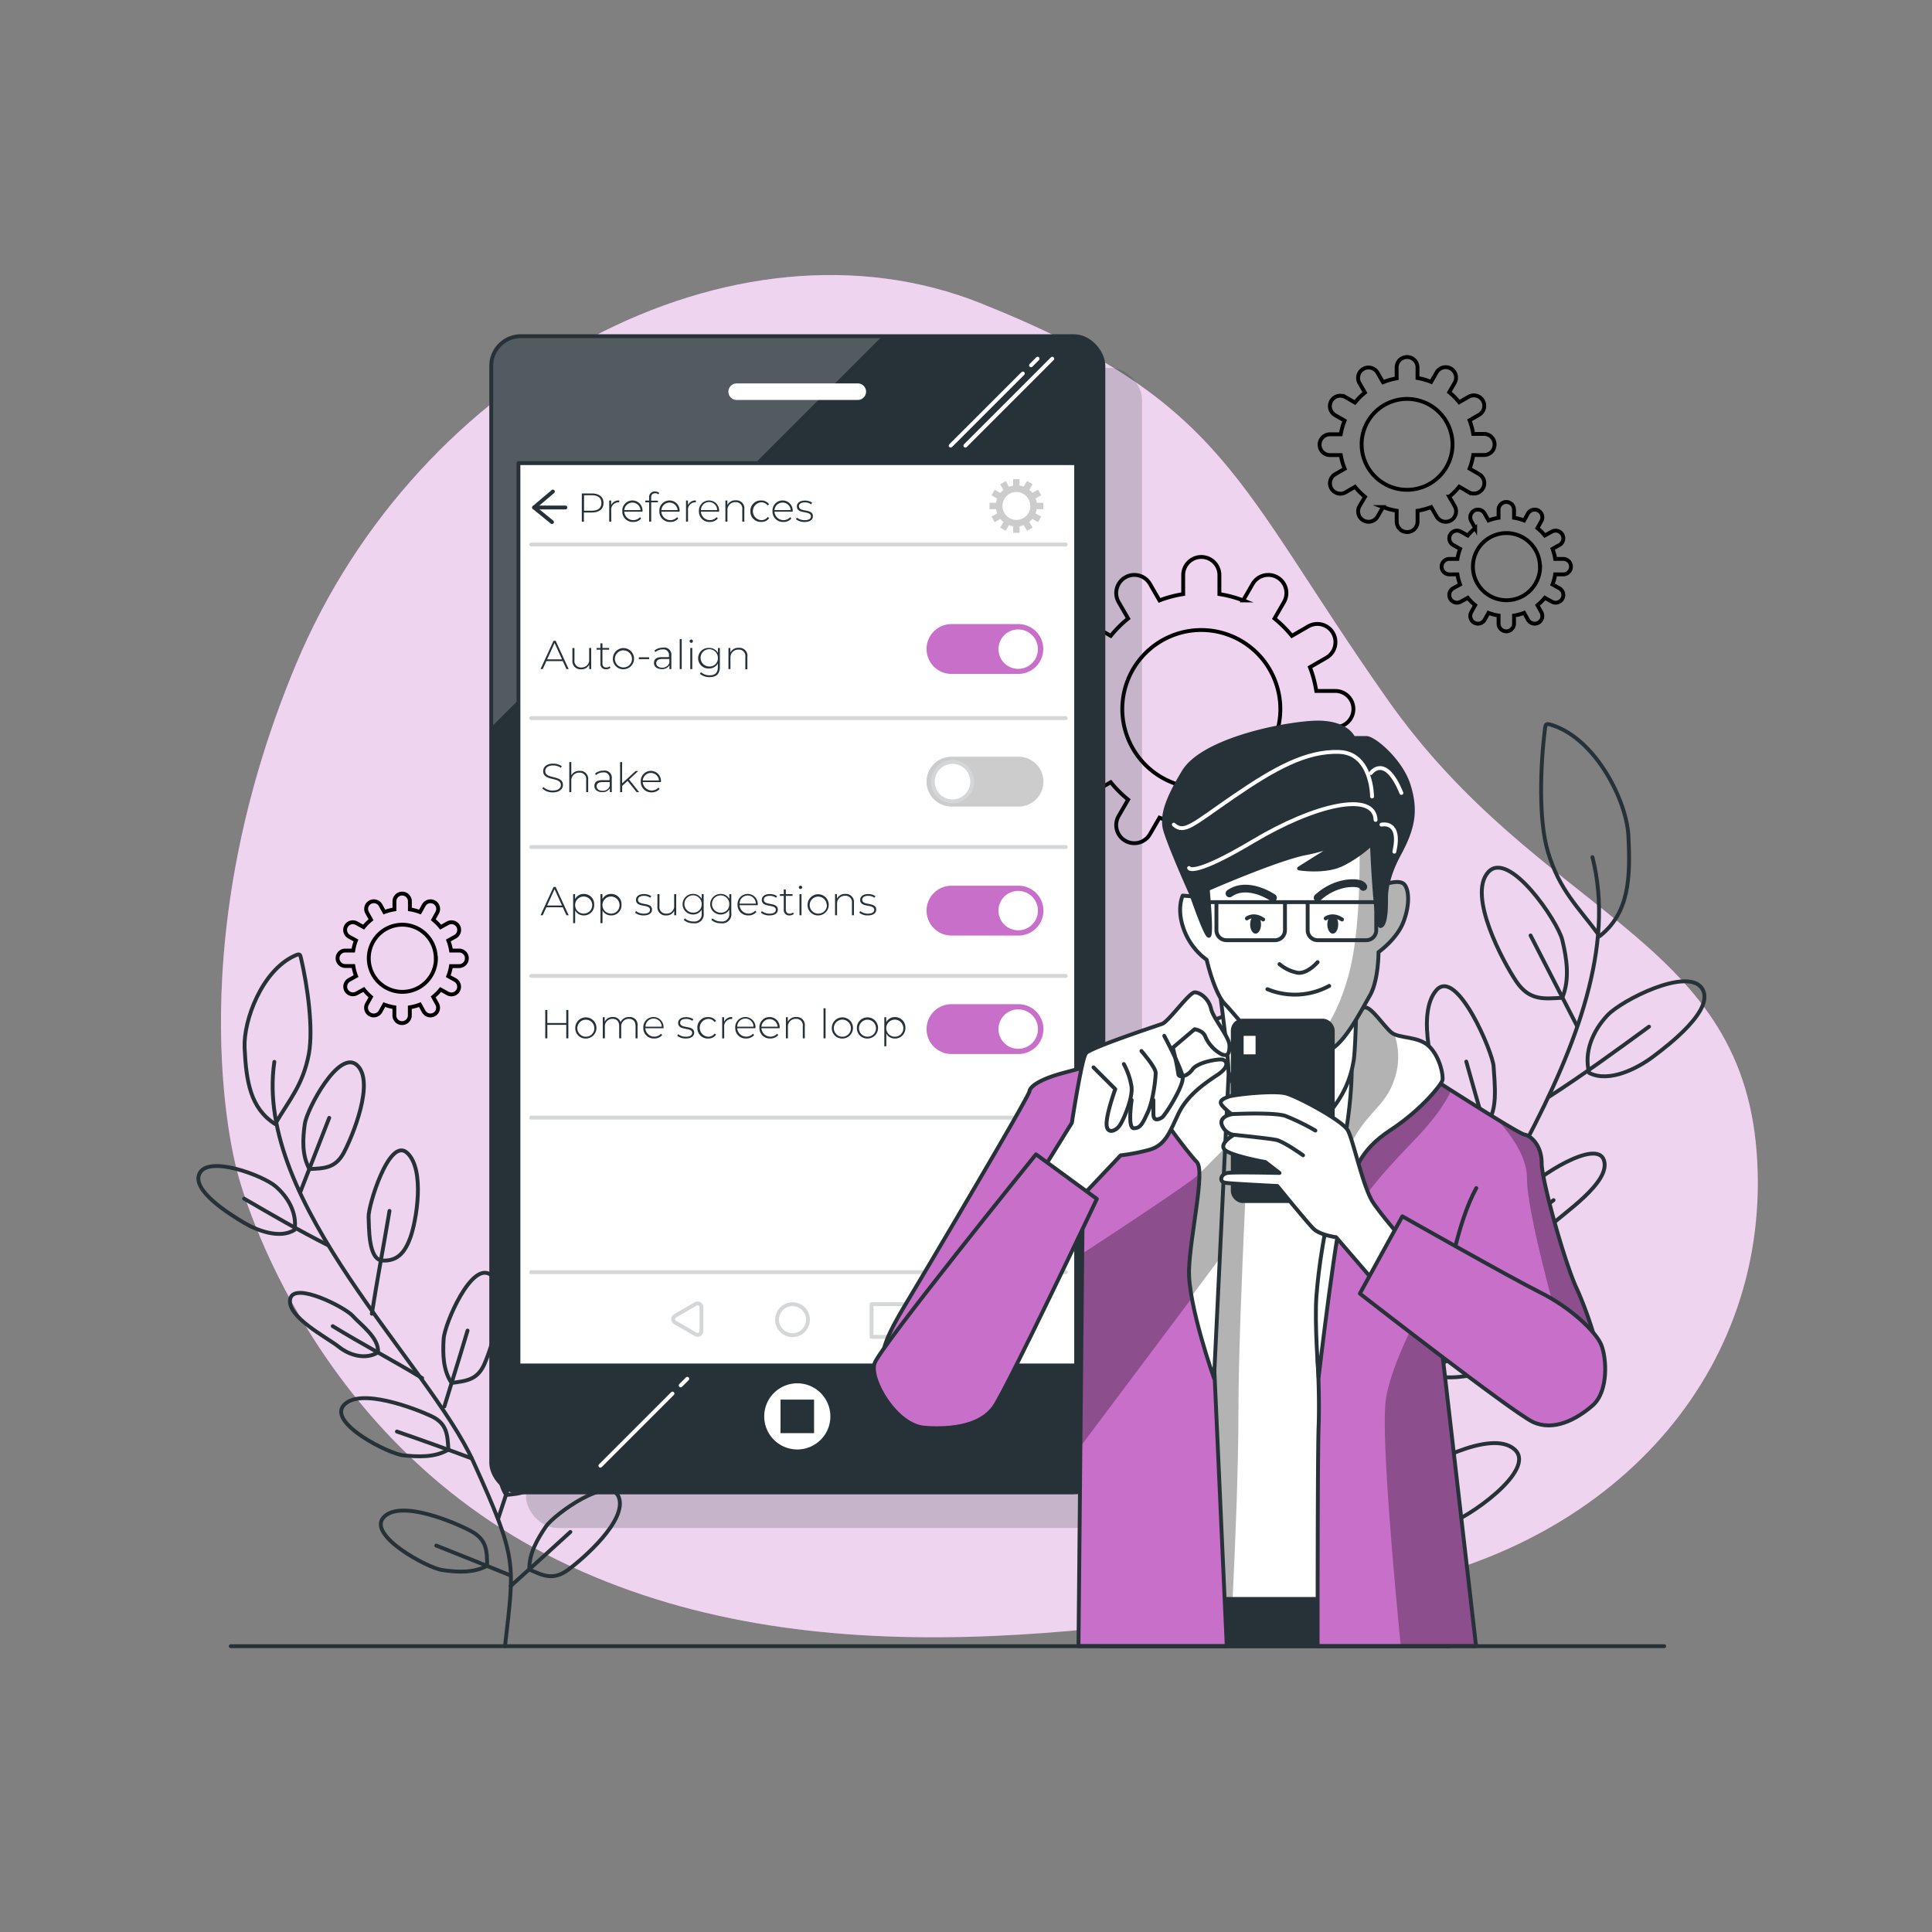 <svg xmlns="http://www.w3.org/2000/svg" xmlns:xlink="http://www.w3.org/1999/xlink" viewBox="0 0 500 500"><rect x="0" y="0" width="500" height="500" fill="#808080" stroke="none"/><defs><clipPath id="freepik--clip-path--inject-22"><rect x="127.13" y="87" width="158.42" height="299.23" rx="7.67" style="fill:#263238;stroke:#263238;stroke-linecap:round;stroke-linejoin:round"></rect></clipPath><clipPath id="freepik--clip-path-2--inject-22"><path d="M325.51,270.05s-12.95,2.53-15.48,3.09-3.94,35.73-2.53,48.67,2.81,92,2.81,92h41.36s1.41-103.82,2.82-114.23,4.22-24.76,4.22-24.76S334.51,268.64,325.51,270.05Z" style="fill:#fff;stroke:#263238;stroke-linecap:round;stroke-linejoin:round"></path></clipPath><clipPath id="freepik--clip-path-3--inject-22"><path d="M341.26,369.08C341,375.77,341,414.49,341,426h41l-9.19-79.74a66.29,66.29,0,0,1,10.69,6.47c6.76,4.79,9.57,11.26,19.14,11.54s11.25-6.19,11.53-9.85-3.09-14.35-6.19-21.1-9-27.85-9-32.36-2.76-7.05-4.45-7.33-24.81-15.17-24.81-15.17l-11-3.66-2.82,3.66s-8.72,21.1-9.85,32.35S341,351.92,341,351.92,341.54,361.2,341.26,369.08Z" style="fill:#C86FC9;stroke:#263238;stroke-linecap:round;stroke-linejoin:round"></path></clipPath><clipPath id="freepik--clip-path-4--inject-22"><path d="M255.83,355.7c2.25-3.09,24.38-44.3,24.38-44.3L279.11,426h38.37l-3.23-71.86V309.72c0-15.76.85-41.08.85-41.08s-3.66-1.41-6.47.28c0,0-30.39,7.88-34.33,9s-7.6,2.82-7.88,4.51-28.55,49.29-31.93,54.92S228,348.6,228.58,352s10.37,10.19,16,9.91A14.08,14.08,0,0,0,255.83,355.7Z" style="fill:#C86FC9;stroke:#263238;stroke-linecap:round;stroke-linejoin:round"></path></clipPath><clipPath id="freepik--clip-path-5--inject-22"><path d="M349.7,272s1.13,11.53-3.09,29.54-5.35,26.73-5.91,33.76.56,21.1.56,21.1,4.78-40.8,7-47,3.37-11.54,11.53-16.89,13.22-11.81,13.51-12.94-.57-5.91-3.38-8.72-7.88-2-9.85-3.66-5.06-6.47-6.75-6.47-3.66,3.94-3.66,3.94Z" style="fill:#fff;stroke:#263238;stroke-linecap:round;stroke-linejoin:round"></path></clipPath><clipPath id="freepik--clip-path-6--inject-22"><path d="M317.35,262.73s-7.32,2.81-8.16,3.66-10.41,1.12-11.26,5.34-4.22,4.79-2,9.57,11.54,17.16,13.79,19.41-1.69,18.85-2,27.86,6.47,28.13,6.47,28.13l3.94-82.15Z" style="fill:#fff;stroke:#263238;stroke-linecap:round;stroke-linejoin:round"></path></clipPath><clipPath id="freepik--clip-path-7--inject-22"><path d="M309.47,232.06l-3.38-.28s-1.68,3.38.28,8.72a16.8,16.8,0,0,0,5.91,7.88s2,8.72,4.79,11.54,9.28,11.53,12.38,12.1,9.84,1.4,14.06,0,8.72-10.41,11-14.35,2.25-11.26,2.25-11.26,4.78-3.37,6.47-7.87,1.4-8.16.28-9.57-4.5-.28-4.5-.28,0-6.19-.28-12.1-5.91-8.72-18-6.75S314.82,218,312,222.5A18.14,18.14,0,0,0,309.47,232.06Z" style="fill:#fff;stroke:#263238;stroke-linecap:round;stroke-linejoin:round"></path></clipPath></defs><g id="freepik--background-simple--inject-22"><path d="M61.53,303.74s16.66,67.51,82.77,100,145.05,17.94,209.32,7.85,105.24-57.2,101-113.36S398.52,237.07,359.06,181,317.59,104,253.91,78.52,108.28,96.19,76.61,171.9,61.53,303.74,61.53,303.74Z" style="fill:#C86FC9"></path><path d="M61.53,303.74s16.66,67.51,82.77,100,145.05,17.94,209.32,7.85,105.24-57.2,101-113.36S398.52,237.07,359.06,181,317.59,104,253.91,78.52,108.28,96.19,76.61,171.9,61.53,303.74,61.53,303.74Z" style="fill:#fff;opacity:0.7"></path></g><g id="freepik--Gears--inject-22"><path d="M350.26,183.5h0a4.68,4.68,0,0,0-4.69-4.68h-4.92a29.4,29.4,0,0,0-1.64-6.14l4.26-2.46a4.68,4.68,0,0,0,1.71-6.4h0a4.68,4.68,0,0,0-6.4-1.71l-4.25,2.45a30.25,30.25,0,0,0-4.49-4.49l2.45-4.25a4.68,4.68,0,0,0-1.71-6.4h0a4.68,4.68,0,0,0-6.4,1.71l-2.46,4.26a29.4,29.4,0,0,0-6.14-1.64v-4.92a4.69,4.69,0,0,0-4.68-4.69h0a4.69,4.69,0,0,0-4.69,4.69v4.92a29.4,29.4,0,0,0-6.14,1.64l-2.45-4.26a4.68,4.68,0,0,0-6.4-1.71h0a4.69,4.69,0,0,0-1.72,6.4l2.46,4.25a29.85,29.85,0,0,0-4.5,4.49l-4.25-2.45a4.68,4.68,0,0,0-6.4,1.71h0a4.69,4.69,0,0,0,1.71,6.4l4.26,2.46a30,30,0,0,0-1.64,6.14h-4.92a4.67,4.67,0,0,0-4.68,4.68h0a4.68,4.68,0,0,0,4.68,4.69h4.92a29.14,29.14,0,0,0,1.64,6.13l-4.26,2.46a4.69,4.69,0,0,0-1.71,6.4h0a4.69,4.69,0,0,0,6.4,1.72l4.25-2.46a29.92,29.92,0,0,0,4.5,4.5l-2.46,4.25a4.69,4.69,0,0,0,1.72,6.4h0a4.68,4.68,0,0,0,6.4-1.72l2.45-4.25a30,30,0,0,0,6.14,1.64v4.92a4.69,4.69,0,0,0,4.69,4.68h0a4.69,4.69,0,0,0,4.68-4.68v-4.92a30.68,30.68,0,0,0,6.14-1.64l2.46,4.25a4.68,4.68,0,0,0,6.4,1.72h0a4.68,4.68,0,0,0,1.71-6.4l-2.45-4.25a30.32,30.32,0,0,0,4.49-4.5l4.25,2.46a4.69,4.69,0,0,0,6.4-1.72h0a4.68,4.68,0,0,0-1.71-6.4L339,194.32a29.14,29.14,0,0,0,1.64-6.13h4.92A4.69,4.69,0,0,0,350.26,183.5Zm-18.91,0a20.45,20.45,0,1,1-20.45-20.45A20.47,20.47,0,0,1,331.35,183.5Z" style="fill:none;stroke:#000;stroke-miterlimit:10"></path><path d="M386.79,115h0a2.7,2.7,0,0,0-2.69-2.7h-2.83a17.51,17.51,0,0,0-.95-3.53l2.45-1.41a2.7,2.7,0,0,0,1-3.68h0a2.7,2.7,0,0,0-3.68-1l-2.45,1.41a17.48,17.48,0,0,0-2.58-2.58l1.41-2.45a2.7,2.7,0,0,0-1-3.68h0a2.7,2.7,0,0,0-3.68,1l-1.41,2.45a16.87,16.87,0,0,0-3.53-1V95.09a2.69,2.69,0,0,0-2.7-2.69h0a2.69,2.69,0,0,0-2.7,2.69v2.83a16.87,16.87,0,0,0-3.53,1l-1.41-2.45a2.7,2.7,0,0,0-3.68-1h0a2.7,2.7,0,0,0-1,3.68l1.41,2.45a17.48,17.48,0,0,0-2.58,2.58l-2.45-1.41a2.7,2.7,0,0,0-3.68,1h0a2.7,2.7,0,0,0,1,3.68l2.45,1.41a17.51,17.51,0,0,0-1,3.53H344.2a2.7,2.7,0,0,0-2.69,2.7h0a2.69,2.69,0,0,0,2.69,2.69H347a17.16,17.16,0,0,0,1,3.53l-2.45,1.42a2.7,2.7,0,0,0-1,3.68h0a2.7,2.7,0,0,0,3.68,1l2.45-1.42a17.55,17.55,0,0,0,2.58,2.59L351.84,131a2.7,2.7,0,0,0,1,3.68h0a2.7,2.7,0,0,0,3.68-1l1.41-2.45a17.51,17.51,0,0,0,3.53.95V135a2.7,2.7,0,0,0,2.7,2.7h0a2.7,2.7,0,0,0,2.7-2.7v-2.82a17.51,17.51,0,0,0,3.53-.95l1.41,2.45a2.7,2.7,0,0,0,3.68,1h0a2.7,2.7,0,0,0,1-3.68l-1.41-2.45a17.55,17.55,0,0,0,2.58-2.59l2.45,1.42a2.7,2.7,0,0,0,3.68-1h0a2.7,2.7,0,0,0-1-3.68l-2.45-1.42a17.16,17.16,0,0,0,.95-3.53h2.83A2.69,2.69,0,0,0,386.79,115Zm-10.88,0a11.76,11.76,0,1,1-11.76-11.76A11.77,11.77,0,0,1,375.91,115Z" style="fill:none;stroke:#000;stroke-miterlimit:10"></path><path d="M120.82,248h0a2,2,0,0,0-2-2h-2.09a12.71,12.71,0,0,0-.7-2.61l1.81-1a2,2,0,0,0,.73-2.72h0a2,2,0,0,0-2.72-.73l-1.81,1a13.26,13.26,0,0,0-1.91-1.91l1-1.8a2,2,0,0,0-.72-2.72h0a2,2,0,0,0-2.72.73l-1,1.8a12.53,12.53,0,0,0-2.61-.69v-2.09a2,2,0,0,0-2-2h0a2,2,0,0,0-2,2v2.09a12.87,12.87,0,0,0-2.61.69l-1-1.8a2,2,0,0,0-2.72-.73h0a2,2,0,0,0-.73,2.72l1,1.8a12.32,12.32,0,0,0-1.91,1.91l-1.81-1a2,2,0,0,0-2.72.73h0a2,2,0,0,0,.73,2.72l1.81,1a12.71,12.71,0,0,0-.7,2.61H89.36a2,2,0,0,0-2,2h0a2,2,0,0,0,2,2h2.09a12.54,12.54,0,0,0,.7,2.61l-1.81,1a2,2,0,0,0-.73,2.72h0a2,2,0,0,0,2.72.73l1.81-1A12.71,12.71,0,0,0,96,258l-1,1.81a2,2,0,0,0,.73,2.72h0a2,2,0,0,0,2.72-.73l1-1.81a13.58,13.58,0,0,0,2.61.7v2.09a2,2,0,0,0,2,2h0a2,2,0,0,0,2-2v-2.09a13.2,13.2,0,0,0,2.61-.7l1,1.81a2,2,0,0,0,2.72.73h0a2,2,0,0,0,.72-2.72l-1-1.81a13.26,13.26,0,0,0,1.91-1.91l1.81,1a2,2,0,0,0,2.72-.73h0a2,2,0,0,0-.73-2.72l-1.81-1a12.54,12.54,0,0,0,.7-2.61h2.09A2,2,0,0,0,120.82,248Zm-8,0a8.69,8.69,0,1,1-8.69-8.69A8.7,8.7,0,0,1,112.78,248Z" style="fill:none;stroke:#000;stroke-miterlimit:10"></path><path d="M406.57,146.65h0a2,2,0,0,0-2-2h-2.09a12.53,12.53,0,0,0-.69-2.61l1.81-1a2,2,0,0,0,.72-2.72h0a2,2,0,0,0-2.72-.73l-1.8,1a13.26,13.26,0,0,0-1.91-1.91l1-1.81a2,2,0,0,0-.73-2.72h0a2,2,0,0,0-2.72.73l-1,1.81a12.69,12.69,0,0,0-2.61-.69v-2.09a2,2,0,0,0-2-2h0a2,2,0,0,0-2,2V134a12.53,12.53,0,0,0-2.61.69l-1-1.81a2,2,0,0,0-2.72-.73h0a2,2,0,0,0-.73,2.72l1,1.81a13.26,13.26,0,0,0-1.91,1.91l-1.8-1a2,2,0,0,0-2.72.73h0a2,2,0,0,0,.72,2.72l1.81,1a12.53,12.53,0,0,0-.69,2.61h-2.09a2,2,0,0,0-2,2h0a2,2,0,0,0,2,2h2.09a12.69,12.69,0,0,0,.69,2.61l-1.81,1a2,2,0,0,0-.72,2.72h0a2,2,0,0,0,2.72.73l1.8-1a13.26,13.26,0,0,0,1.91,1.91l-1,1.8a2,2,0,0,0,.73,2.72h0a2,2,0,0,0,2.72-.73l1-1.8a12.53,12.53,0,0,0,2.61.69v2.09a2,2,0,0,0,2,2h0a2,2,0,0,0,2-2v-2.09a12.69,12.69,0,0,0,2.61-.69l1,1.8a2,2,0,0,0,2.72.73h0a2,2,0,0,0,.73-2.72l-1-1.8a13.26,13.26,0,0,0,1.91-1.91l1.8,1a2,2,0,0,0,2.72-.73h0a2,2,0,0,0-.72-2.72l-1.81-1a12.69,12.69,0,0,0,.69-2.61h2.09A2,2,0,0,0,406.57,146.65Zm-8,0a8.69,8.69,0,1,1-8.69-8.69A8.7,8.7,0,0,1,398.54,146.65Z" style="fill:none;stroke:#000;stroke-miterlimit:10"></path></g><g id="freepik--Plants--inject-22"><path d="M71.21,290.9c-6.45-4.08-7.5-11.12-7.91-19.76C63,264,67.81,251.23,76.18,247.38c1.4-.64,1.47-.51,1.74.66,1.65,7.12,3.23,18.11,2,24.8C78.34,280.9,75,284.41,71.21,290.9Z" style="fill:none;stroke:#263238;stroke-linecap:round;stroke-linejoin:round"></path><path d="M116.87,357.91c-2.26-3.36-2.28-7.6-2.06-11.4S122.12,326,127.13,330s.17,18.53-1.72,22.91S120.5,357.37,116.87,357.91Z" style="fill:none;stroke:#263238;stroke-linecap:round;stroke-linejoin:round"></path><path d="M131,386.9c-2.15-3.45-2.19-7.86-1.93-11.66s7.47-20.15,12.43-16.17.11,18.62-1.86,23S134.65,386.49,131,386.9Z" style="fill:none;stroke:#263238;stroke-linecap:round;stroke-linejoin:round"></path><path d="M137,406.19c-.12-4.12,2.11-7.92,4.27-11.11s16.6-13.57,18.87-7.61-9.29,16-13.19,18.84S140.39,407.68,137,406.19Z" style="fill:none;stroke:#263238;stroke-linecap:round;stroke-linejoin:round"></path><path d="M116.05,375.16c-3.52,2.1-7.81,1.86-11.63,1.49s-19.59-8.37-15.44-13,18.36.84,22.62,2.83S115.79,371.57,116.05,375.16Z" style="fill:none;stroke:#263238;stroke-linecap:round;stroke-linejoin:round"></path><path d="M126.08,405.22c-3.58,1.95-7.89,1.66-11.68,1.1s-19.43-9-15.1-13.66,18.42,1.33,22.62,3.6S126,401.55,126.08,405.22Z" style="fill:none;stroke:#263238;stroke-linecap:round;stroke-linejoin:round"></path><path d="M99,326.23c-3.74-.16-3.46-8.62-3.61-11.3s5.32-20.89,10-16.55,2.34,17.62.84,21.8S102.74,326.39,99,326.23Z" style="fill:none;stroke:#263238;stroke-linecap:round;stroke-linejoin:round"></path><path d="M76.24,318.28c.67-4.37-1.68-8.45-4.9-11.24s-17.05-8-19.61-3.52,8.06,10.9,11.34,12.88S72.42,320.76,76.24,318.28Z" style="fill:none;stroke:#263238;stroke-linecap:round;stroke-linejoin:round"></path><path d="M97.81,350c.4-3.74-4.59-7.26-6.54-9.46s-15.19-9-16.17-4.36,9.63,10,12.55,12.35S94.71,351.91,97.81,350Z" style="fill:none;stroke:#263238;stroke-linecap:round;stroke-linejoin:round"></path><path d="M80.09,302.55c-2-3.56-1.74-7.88-1.21-11.68s8.86-19.48,13.53-15.2-1.17,18.38-3.4,22.58S83.76,302.35,80.09,302.55Z" style="fill:none;stroke:#263238;stroke-linecap:round;stroke-linejoin:round"></path><path d="M130.7,426c2.42-21.59,3.38-22.2-8.19-47.69S65.6,311.44,71,274.81" style="fill:none;stroke:#263238;stroke-linecap:round;stroke-linejoin:round"></path><path d="M84.87,322.26c-7.39-3.74-14.53-7.89-21.69-12.05" style="fill:none;stroke:#263238;stroke-linecap:round;stroke-linejoin:round"></path><path d="M96.23,340c1.39-8.89,3.09-17.74,4.57-26.62" style="fill:none;stroke:#263238;stroke-linecap:round;stroke-linejoin:round"></path><path d="M109.25,356.65c-7.63-4.63-15.52-8.77-23.14-13.44" style="fill:none;stroke:#263238;stroke-linecap:round;stroke-linejoin:round"></path><path d="M77.71,308.52,85.2,289.3" style="fill:none;stroke:#263238;stroke-linecap:round;stroke-linejoin:round"></path><path d="M115,364c2-6.55,4.06-13.09,6-19.65" style="fill:none;stroke:#263238;stroke-linecap:round;stroke-linejoin:round"></path><path d="M128.93,393c2.21-6.57,4.27-13.18,6.33-19.8" style="fill:none;stroke:#263238;stroke-linecap:round;stroke-linejoin:round"></path><path d="M132.15,410.47q7.75-6.95,15.46-14" style="fill:none;stroke:#263238;stroke-linecap:round;stroke-linejoin:round"></path><path d="M122.06,377.42q-9.63-3.59-19.34-6.94" style="fill:none;stroke:#263238;stroke-linecap:round;stroke-linejoin:round"></path><path d="M132,407.67q-9.54-3.89-19.1-7.68" style="fill:none;stroke:#263238;stroke-linecap:round;stroke-linejoin:round"></path><path d="M414,242.27c7.64-6,8-15.09,7.42-26.11-.52-9.06-8.37-24.65-19.49-28.42-1.87-.64-1.93-.46-2.12,1.06-1.15,9.26-1.7,23.41.81,31.72C403.65,230.53,408.32,234.55,414,242.27Z" style="fill:none;stroke:#263238;stroke-linecap:round;stroke-linejoin:round"></path><path d="M365,333.32c2.41-4.56,1.88-9.94,1.09-14.73s-12-25-17.81-19.37,2.24,23.52,5.21,28.83S360.31,333.11,365,333.32Z" style="fill:none;stroke:#263238;stroke-linecap:round;stroke-linejoin:round"></path><path d="M350.93,372c2.27-4.66,1.73-10.25.9-15s-12.15-24.56-17.9-18.86,2.32,23.63,5.39,28.91S346.23,371.93,350.93,372Z" style="fill:none;stroke:#263238;stroke-linecap:round;stroke-linejoin:round"></path><path d="M345.86,397.22c-.39-5.23-3.72-9.76-6.88-13.52s-22.86-15-25-7.14,13.91,19.12,19.22,22.14S341.77,399.57,345.86,397.22Z" style="fill:none;stroke:#263238;stroke-linecap:round;stroke-linejoin:round"></path><path d="M368.32,355.09c4.75,2.2,10.15,1.33,14.95.35s23.74-13.21,17.85-18.58-23.17,3.49-28.31,6.58S368.17,350.51,368.32,355.09Z" style="fill:none;stroke:#263238;stroke-linecap:round;stroke-linejoin:round"></path><path d="M359.59,394.56c4.8,2,10.23,1,15-.16s23.45-14,17.34-19.33-23.18,4.13-28.2,7.56S359.26,389.88,359.59,394.56Z" style="fill:none;stroke:#263238;stroke-linecap:round;stroke-linejoin:round"></path><path d="M383.46,290.77c4.72-.7,3.24-11.39,3.08-14.81s-9.52-25.79-14.83-19.67-.63,22.66,1.83,27.77S378.74,291.47,383.46,290.77Z" style="fill:none;stroke:#263238;stroke-linecap:round;stroke-linejoin:round"></path><path d="M411.27,277.67c-1.43-5.45,1-10.95,4.73-14.91s20.56-12.43,24.4-7.07-8.77,14.91-12.68,17.84S416.44,280.31,411.27,277.67Z" style="fill:none;stroke:#263238;stroke-linecap:round;stroke-linejoin:round"></path><path d="M388.12,320.82c-1-4.7,4.86-9.82,7.05-12.88s18.06-13.46,19.93-7.67-10.89,13.94-14.28,17.34S392.31,322.77,388.12,320.82Z" style="fill:none;stroke:#263238;stroke-linecap:round;stroke-linejoin:round"></path><path d="M404.31,258.23c2-4.79,1.16-10.22,0-15s-13.83-23.53-19.19-17.49S389,248.93,392.42,254,399.63,258.47,404.31,258.23Z" style="fill:none;stroke:#263238;stroke-linecap:round;stroke-linejoin:round"></path><path d="M356.48,421.56c-5.93-27.07-7.22-27.71,4.07-61.58s63.31-92.4,51.57-138.14" style="fill:none;stroke:#263238;stroke-linecap:round;stroke-linejoin:round"></path><path d="M400.86,283.86c8.87-5.72,17.38-11.93,25.9-18.16" style="fill:none;stroke:#263238;stroke-linecap:round;stroke-linejoin:round"></path><path d="M388.8,307.89c-2.94-11.09-6.27-22.09-9.33-33.15" style="fill:none;stroke:#263238;stroke-linecap:round;stroke-linejoin:round"></path><path d="M374.5,330.72c9.05-6.89,18.52-13.19,27.56-20.12" style="fill:none;stroke:#263238;stroke-linecap:round;stroke-linejoin:round"></path><path d="M408.11,265.48l-12-23.38" style="fill:none;stroke:#263238;stroke-linecap:round;stroke-linejoin:round"></path><path d="M368.24,340.75c-3.41-8-6.89-16.06-10.26-24.12" style="fill:none;stroke:#263238;stroke-linecap:round;stroke-linejoin:round"></path><path d="M354.36,379.47c-3.67-8-7.17-16.15-10.65-24.28" style="fill:none;stroke:#263238;stroke-linecap:round;stroke-linejoin:round"></path><path d="M352.58,402q-10.75-7.78-21.46-15.66" style="fill:none;stroke:#263238;stroke-linecap:round;stroke-linejoin:round"></path><path d="M361,358.75q11.73-5.82,23.6-11.36" style="fill:none;stroke:#263238;stroke-linecap:round;stroke-linejoin:round"></path><path d="M352.4,398.44c7.72-4.13,15.47-8.2,23.21-12.28" style="fill:none;stroke:#263238;stroke-linecap:round;stroke-linejoin:round"></path></g><g id="freepik--Device--inject-22"><rect x="136.13" y="95.21" width="159.42" height="300.23" rx="8.17" style="fill:#263238;opacity:0.2"></rect><rect x="127.13" y="87" width="158.42" height="299.23" rx="7.67" style="fill:#263238"></rect><g style="clip-path:url(#freepik--clip-path--inject-22)"><path d="M228.33,87H134.8a7.68,7.68,0,0,0-7.67,7.67V188.2Z" style="fill:#fff;opacity:0.2"></path></g><rect x="127.13" y="87" width="158.42" height="299.23" rx="7.67" style="fill:none;stroke:#263238;stroke-linecap:round;stroke-linejoin:round"></rect><line x1="264.71" y1="96.66" x2="246.03" y2="115.33" style="fill:none;stroke:#fff;stroke-linecap:round;stroke-linejoin:round"></line><line x1="268.53" y1="92.83" x2="266.83" y2="94.54" style="fill:none;stroke:#fff;stroke-linecap:round;stroke-linejoin:round"></line><line x1="272.33" y1="92.83" x2="249.84" y2="115.33" style="fill:none;stroke:#fff;stroke-linecap:round;stroke-linejoin:round"></line><line x1="174.04" y1="360.66" x2="155.37" y2="379.33" style="fill:none;stroke:#fff;stroke-linecap:round;stroke-linejoin:round"></line><line x1="177.87" y1="356.83" x2="176.16" y2="358.54" style="fill:none;stroke:#fff;stroke-linecap:round;stroke-linejoin:round"></line><path d="M222,103.51H190.65a2.14,2.14,0,0,1-2.14-2.14h0a2.14,2.14,0,0,1,2.14-2.14H222a2.14,2.14,0,0,1,2.14,2.14h0A2.14,2.14,0,0,1,222,103.51Z" style="fill:#fff"></path><path d="M214.9,366.56a8.56,8.56,0,1,0-8.56,8.56A8.56,8.56,0,0,0,214.9,366.56Z" style="fill:#fff"></path><rect x="202" y="362.22" width="8.68" height="8.68" style="fill:#263238"></rect><rect x="134.17" y="119.86" width="144.34" height="233.52" style="fill:#fff;stroke:#263238;stroke-linecap:round;stroke-linejoin:round"></rect><path d="M270,131.77v-1.65h-1.69A5.64,5.64,0,0,0,268,129l1.46-.84-.82-1.44-1.47.85a5.36,5.36,0,0,0-.79-.79l.84-1.47-1.43-.83-.85,1.47a5.54,5.54,0,0,0-1.08-.29V124H262.2v1.69a5.74,5.74,0,0,0-1.08.29l-.85-1.47-1.43.83.85,1.47a5.43,5.43,0,0,0-.8.79l-1.46-.85-.83,1.44,1.47.84a5,5,0,0,0-.29,1.09h-1.7v1.65h1.7a4.77,4.77,0,0,0,.29,1.08l-1.47.85.83,1.44,1.46-.85a5.43,5.43,0,0,0,.8.79l-.85,1.47,1.43.83.85-1.47a5.74,5.74,0,0,0,1.08.29v1.69h1.66V136.2a5.54,5.54,0,0,0,1.08-.29l.85,1.47,1.43-.83-.84-1.47a5.36,5.36,0,0,0,.79-.79l1.47.85.82-1.44-1.46-.85a5.36,5.36,0,0,0,.29-1.08Zm-3.34-.83a3.61,3.61,0,1,1-3.61-3.61A3.61,3.61,0,0,1,266.64,130.94Z" style="fill:#ccc"></path><path d="M156.2,130.17c0,1.55-1.11,2.47-3,2.47h-2.09V135h-.54V127.7h2.63C155.09,127.7,156.2,128.62,156.2,130.17Zm-.55,0c0-1.26-.83-2-2.41-2h-2.09v4h2.09C154.82,132.16,155.65,131.43,155.65,130.17Z" style="fill:#263238"></path><path d="M160.25,129.52V130h-.12a1.89,1.89,0,0,0-1.94,2.16V135h-.53v-5.47h.51v1.19A2.08,2.08,0,0,1,160.25,129.52Z" style="fill:#263238"></path><path d="M166.27,132.43h-4.71a2.34,2.34,0,0,0,4.07,1.41l.3.35a2.59,2.59,0,0,1-2.06.89,2.68,2.68,0,0,1-2.82-2.78,2.62,2.62,0,1,1,5.23,0S166.27,132.38,166.27,132.43Zm-4.7-.41h4.19a2.1,2.1,0,0,0-4.19,0Z" style="fill:#263238"></path><path d="M168.52,128.77v.8h1.75V130h-1.74v5H168v-5h-1v-.45h1v-.84a1.4,1.4,0,0,1,1.52-1.51,1.59,1.59,0,0,1,1.08.36l-.21.39a1.24,1.24,0,0,0-.84-.3C168.86,127.67,168.52,128.05,168.52,128.77Z" style="fill:#263238"></path><path d="M175.86,132.43h-4.7a2.34,2.34,0,0,0,4.07,1.41l.3.35a2.61,2.61,0,0,1-2.07.89,2.69,2.69,0,0,1-2.82-2.78,2.63,2.63,0,0,1,2.63-2.78,2.6,2.6,0,0,1,2.61,2.76S175.86,132.38,175.86,132.43Zm-4.69-.41h4.19a2.1,2.1,0,0,0-4.19,0Z" style="fill:#263238"></path><path d="M180.09,129.52V130H180a1.89,1.89,0,0,0-1.94,2.16V135h-.52v-5.47h.5v1.19A2.1,2.1,0,0,1,180.09,129.52Z" style="fill:#263238"></path><path d="M186.1,132.43h-4.71a2.34,2.34,0,0,0,4.07,1.41l.31.35a2.63,2.63,0,0,1-2.07.89,2.68,2.68,0,0,1-2.82-2.78,2.62,2.62,0,1,1,5.23,0S186.1,132.38,186.1,132.43Zm-4.7-.41h4.2a2.1,2.1,0,0,0-4.2,0Z" style="fill:#263238"></path><path d="M192.63,131.84V135h-.53v-3.16a1.65,1.65,0,0,0-1.77-1.88,2,2,0,0,0-2.07,2.13V135h-.53v-5.47h.51v1.18a2.26,2.26,0,0,1,2.17-1.23A2.08,2.08,0,0,1,192.63,131.84Z" style="fill:#263238"></path><path d="M194.2,132.3a2.67,2.67,0,0,1,2.76-2.78,2.41,2.41,0,0,1,2.08,1l-.39.28A2,2,0,0,0,197,130a2.31,2.31,0,0,0,0,4.61,2,2,0,0,0,1.69-.82l.39.28a2.44,2.44,0,0,1-2.08,1A2.67,2.67,0,0,1,194.2,132.3Z" style="fill:#263238"></path><path d="M205.14,132.43h-4.71a2.34,2.34,0,0,0,4.07,1.41l.3.35a2.59,2.59,0,0,1-2.06.89,2.68,2.68,0,0,1-2.82-2.78,2.62,2.62,0,1,1,5.23,0S205.14,132.38,205.14,132.43Zm-4.7-.41h4.19a2.1,2.1,0,0,0-4.19,0Z" style="fill:#263238"></path><path d="M206,134.38l.24-.42a3.18,3.18,0,0,0,2,.66c1.16,0,1.62-.41,1.62-1,0-1.59-3.63-.42-3.63-2.57,0-.82.69-1.5,2.08-1.5a3.31,3.31,0,0,1,1.87.54l-.24.42a2.78,2.78,0,0,0-1.64-.49c-1.07,0-1.54.44-1.54,1,0,1.65,3.62.49,3.62,2.57,0,.89-.76,1.5-2.16,1.5A3.42,3.42,0,0,1,206,134.38Z" style="fill:#263238"></path><path d="M145.65,171.09H141.4l-.94,2.07h-.57l3.37-7.34h.54l3.37,7.34h-.58Zm-.2-.45-1.93-4.23-1.92,4.23Z" style="fill:#263238"></path><path d="M153,167.69v5.47h-.51V172a2.15,2.15,0,0,1-2.06,1.21,2.09,2.09,0,0,1-2.29-2.32v-3.19h.53v3.15a1.67,1.67,0,0,0,1.8,1.89,1.92,1.92,0,0,0,2-2.13v-2.91Z" style="fill:#263238"></path><path d="M158,172.81a1.61,1.61,0,0,1-1.12.39,1.35,1.35,0,0,1-1.49-1.49v-3.57h-1v-.45h1v-1.2h.52v1.2h1.74v.45h-1.74v3.52c0,.7.35,1.09,1,1.09a1.24,1.24,0,0,0,.85-.3Z" style="fill:#263238"></path><path d="M158.61,170.42a2.74,2.74,0,1,1,2.73,2.78A2.66,2.66,0,0,1,158.61,170.42Zm4.94,0a2.21,2.21,0,1,0-2.21,2.31A2.17,2.17,0,0,0,163.55,170.42Z" style="fill:#263238"></path><path d="M165.35,170.11H168v.47h-2.69Z" style="fill:#263238"></path><path d="M173.75,169.69v3.47h-.5v-1a2.11,2.11,0,0,1-2,1c-1.23,0-2-.63-2-1.56s.52-1.53,2-1.53h1.88v-.44a1.43,1.43,0,0,0-1.63-1.56,2.87,2.87,0,0,0-1.89.69l-.26-.38a3.35,3.35,0,0,1,2.19-.77A1.86,1.86,0,0,1,173.75,169.69Zm-.52,1.86v-1h-1.87c-1.13,0-1.53.47-1.53,1.1s.56,1.15,1.52,1.15A1.89,1.89,0,0,0,173.23,171.55Z" style="fill:#263238"></path><path d="M175.91,165.38h.52v7.78h-.52Z" style="fill:#263238"></path><path d="M178.47,165.94a.43.43,0,0,1,.43-.43.43.43,0,1,1-.43.43Zm.17,1.75h.52v5.47h-.52Z" style="fill:#263238"></path><path d="M186.3,167.69v4.88c0,1.84-.89,2.67-2.65,2.67a3.65,3.65,0,0,1-2.51-.87l.29-.4a3.24,3.24,0,0,0,2.21.79c1.46,0,2.14-.67,2.14-2.12v-.93A2.52,2.52,0,0,1,183.5,173a2.66,2.66,0,1,1,0-5.31,2.52,2.52,0,0,1,2.3,1.27v-1.23Zm-.51,2.61a2.24,2.24,0,1,0-2.24,2.19A2.12,2.12,0,0,0,185.79,170.3Z" style="fill:#263238"></path><path d="M193.42,170v3.2h-.53V170a1.65,1.65,0,0,0-1.77-1.88,2,2,0,0,0-2.08,2.13v2.91h-.52v-5.47h.5v1.18a2.27,2.27,0,0,1,2.17-1.22A2.07,2.07,0,0,1,193.42,170Z" style="fill:#263238"></path><path d="M140.37,204.07l.24-.4a3.46,3.46,0,0,0,2.42.92c1.47,0,2.12-.63,2.12-1.43,0-2.2-4.58-.88-4.58-3.59,0-1,.79-1.95,2.6-1.95a4,4,0,0,1,2.21.66l-.2.43a3.61,3.61,0,0,0-2-.61c-1.43,0-2.07.66-2.07,1.46,0,2.2,4.58.9,4.58,3.57,0,1-.83,1.94-2.64,1.94A3.74,3.74,0,0,1,140.37,204.07Z" style="fill:#263238"></path><path d="M152.22,201.82V205h-.52v-3.15a1.66,1.66,0,0,0-1.78-1.89,2,2,0,0,0-2.07,2.13V205h-.52v-7.77h.52v3.44A2.27,2.27,0,0,1,150,199.5,2.08,2.08,0,0,1,152.22,201.82Z" style="fill:#263238"></path><path d="M158.33,201.54V205h-.5v-1a2.12,2.12,0,0,1-2,1c-1.22,0-2-.63-2-1.57s.53-1.53,2.05-1.53h1.87v-.44a1.42,1.42,0,0,0-1.62-1.56,2.83,2.83,0,0,0-1.89.69l-.26-.37a3.31,3.31,0,0,1,2.19-.78A1.86,1.86,0,0,1,158.33,201.54Zm-.53,1.86v-1h-1.86c-1.13,0-1.53.47-1.53,1.1s.55,1.16,1.52,1.16A1.86,1.86,0,0,0,157.8,203.4Z" style="fill:#263238"></path><path d="M162.43,202.09l-1.42,1.3V205h-.53v-7.77H161v5.5l3.5-3.2h.67l-2.36,2.21,2.59,3.26h-.65Z" style="fill:#263238"></path><path d="M171.05,202.4h-4.71a2.35,2.35,0,0,0,4.07,1.42l.3.34a2.6,2.6,0,0,1-2.06.9,2.69,2.69,0,0,1-2.82-2.78,2.62,2.62,0,1,1,5.23,0S171.05,202.35,171.05,202.4Zm-4.7-.41h4.19a2.1,2.1,0,0,0-4.19,0Z" style="fill:#263238"></path><path d="M145.65,234.8H141.4l-.94,2.07h-.57l3.37-7.34h.54l3.37,7.34h-.58Zm-.2-.45-1.93-4.23-1.92,4.23Z" style="fill:#263238"></path><path d="M153.78,234.13a2.64,2.64,0,0,1-2.7,2.78,2.46,2.46,0,0,1-2.23-1.29v3.28h-.52v-7.5h.5v1.29a2.46,2.46,0,0,1,2.25-1.34A2.65,2.65,0,0,1,153.78,234.13Zm-.52,0a2.21,2.21,0,1,0-2.21,2.31A2.18,2.18,0,0,0,153.26,234.13Z" style="fill:#263238"></path><path d="M160.85,234.13a2.64,2.64,0,0,1-2.7,2.78,2.45,2.45,0,0,1-2.22-1.29v3.28h-.53v-7.5h.51v1.29a2.44,2.44,0,0,1,2.24-1.34A2.65,2.65,0,0,1,160.85,234.13Zm-.52,0a2.21,2.21,0,1,0-2.21,2.31A2.17,2.17,0,0,0,160.33,234.13Z" style="fill:#263238"></path><path d="M164.36,236.21l.24-.42a3.22,3.22,0,0,0,2,.66c1.16,0,1.62-.41,1.62-1,0-1.59-3.63-.42-3.63-2.57,0-.83.69-1.5,2.07-1.5a3.32,3.32,0,0,1,1.88.54l-.24.42a2.8,2.8,0,0,0-1.65-.5c-1.06,0-1.54.45-1.54,1,0,1.65,3.63.48,3.63,2.57,0,.89-.76,1.5-2.16,1.5A3.42,3.42,0,0,1,164.36,236.21Z" style="fill:#263238"></path><path d="M175,231.4v5.47h-.51v-1.18a2.14,2.14,0,0,1-2.06,1.22,2.1,2.1,0,0,1-2.29-2.32V231.4h.53v3.15a1.67,1.67,0,0,0,1.8,1.89,1.92,1.92,0,0,0,2-2.13V231.4Z" style="fill:#263238"></path><path d="M182.11,231.4v4.88a2.32,2.32,0,0,1-2.65,2.66,3.61,3.61,0,0,1-2.51-.87l.29-.4a3.2,3.2,0,0,0,2.21.8,1.86,1.86,0,0,0,2.14-2.13v-.92a2.52,2.52,0,0,1-2.28,1.25,2.66,2.66,0,1,1,0-5.32,2.51,2.51,0,0,1,2.3,1.28V231.4ZM181.6,234a2.24,2.24,0,1,0-2.25,2.19A2.13,2.13,0,0,0,181.6,234Z" style="fill:#263238"></path><path d="M189.26,231.4v4.88a2.33,2.33,0,0,1-2.66,2.66,3.58,3.58,0,0,1-2.5-.87l.28-.4a3.22,3.22,0,0,0,2.21.8,1.86,1.86,0,0,0,2.14-2.13v-.92a2.52,2.52,0,0,1-2.27,1.25,2.66,2.66,0,1,1,0-5.32,2.5,2.5,0,0,1,2.29,1.28V231.4Zm-.52,2.61a2.24,2.24,0,1,0-2.24,2.19A2.12,2.12,0,0,0,188.74,234Z" style="fill:#263238"></path><path d="M196.1,234.26h-4.71a2.34,2.34,0,0,0,4.07,1.41l.3.35a2.59,2.59,0,0,1-2.06.89,2.68,2.68,0,0,1-2.82-2.78,2.62,2.62,0,1,1,5.23,0S196.1,234.21,196.1,234.26Zm-4.7-.41h4.2a2.1,2.1,0,0,0-4.2,0Z" style="fill:#263238"></path><path d="M196.92,236.21l.24-.42a3.24,3.24,0,0,0,2,.66c1.16,0,1.62-.41,1.62-1,0-1.59-3.63-.42-3.63-2.57,0-.83.69-1.5,2.08-1.5a3.31,3.31,0,0,1,1.87.54l-.24.42a2.79,2.79,0,0,0-1.64-.5c-1.07,0-1.54.45-1.54,1,0,1.65,3.62.48,3.62,2.57,0,.89-.76,1.5-2.16,1.5A3.42,3.42,0,0,1,196.92,236.21Z" style="fill:#263238"></path><path d="M205.45,236.52a1.66,1.66,0,0,1-1.12.39,1.36,1.36,0,0,1-1.49-1.49v-3.57h-1v-.45h1v-1.2h.53v1.2h1.74v.45h-1.74v3.52c0,.7.34,1.09,1,1.09a1.25,1.25,0,0,0,.85-.31Z" style="fill:#263238"></path><path d="M206.74,229.65a.43.43,0,0,1,.43-.43.42.42,0,0,1,.43.41.42.42,0,0,1-.43.43A.42.42,0,0,1,206.74,229.65Zm.17,1.75h.52v5.47h-.52Z" style="fill:#263238"></path><path d="M209,234.13a2.74,2.74,0,1,1,2.74,2.78A2.67,2.67,0,0,1,209,234.13Zm4.94,0a2.2,2.2,0,1,0-2.2,2.31A2.17,2.17,0,0,0,214,234.13Z" style="fill:#263238"></path><path d="M221,233.67v3.2h-.52v-3.16a1.65,1.65,0,0,0-1.77-1.88,2,2,0,0,0-2.08,2.12v2.92h-.52V231.4h.5v1.18a2.25,2.25,0,0,1,2.17-1.23A2.08,2.08,0,0,1,221,233.67Z" style="fill:#263238"></path><path d="M222.38,236.21l.24-.42a3.24,3.24,0,0,0,2,.66c1.16,0,1.62-.41,1.62-1,0-1.59-3.63-.42-3.63-2.57,0-.83.69-1.5,2.08-1.5a3.31,3.31,0,0,1,1.87.54l-.24.42a2.79,2.79,0,0,0-1.64-.5c-1.07,0-1.54.45-1.54,1,0,1.65,3.62.48,3.62,2.57,0,.89-.76,1.5-2.16,1.5A3.42,3.42,0,0,1,222.38,236.21Z" style="fill:#263238"></path><path d="M147.09,261.38v7.34h-.54v-3.49h-4.9v3.49h-.54v-7.34h.54v3.38h4.9v-3.38Z" style="fill:#263238"></path><path d="M148.88,266a2.74,2.74,0,1,1,2.73,2.77A2.66,2.66,0,0,1,148.88,266Zm4.93,0a2.2,2.2,0,1,0-2.2,2.3A2.17,2.17,0,0,0,153.81,266Z" style="fill:#263238"></path><path d="M165,265.52v3.2h-.52v-3.15c0-1.24-.64-1.89-1.71-1.89a1.92,1.92,0,0,0-2,2.13v2.91h-.53v-3.15c0-1.24-.64-1.89-1.7-1.89a1.93,1.93,0,0,0-2,2.13v2.91H156v-5.47h.5v1.17a2.18,2.18,0,0,1,2.1-1.21,1.94,1.94,0,0,1,2,1.32,2.3,2.3,0,0,1,2.21-1.32A2,2,0,0,1,165,265.52Z" style="fill:#263238"></path><path d="M171.75,266.11H167a2.35,2.35,0,0,0,4.07,1.42l.3.34a2.59,2.59,0,0,1-2.06.89,2.68,2.68,0,0,1-2.82-2.77,2.61,2.61,0,0,1,2.62-2.78,2.59,2.59,0,0,1,2.61,2.75C171.76,266,171.75,266.06,171.75,266.11Zm-4.7-.41h4.2a2.1,2.1,0,0,0-4.2,0Z" style="fill:#263238"></path><path d="M175.27,268.06l.24-.42a3.16,3.16,0,0,0,2,.66c1.15,0,1.61-.41,1.61-1,0-1.59-3.62-.41-3.62-2.56,0-.83.69-1.5,2.07-1.5a3.42,3.42,0,0,1,1.88.53l-.24.42a2.86,2.86,0,0,0-1.65-.49c-1.07,0-1.54.44-1.54,1,0,1.64,3.63.48,3.63,2.56,0,.9-.77,1.5-2.16,1.5A3.42,3.42,0,0,1,175.27,268.06Z" style="fill:#263238"></path><path d="M180.48,266a2.67,2.67,0,0,1,2.77-2.78,2.41,2.41,0,0,1,2.08,1l-.39.29a2,2,0,0,0-1.69-.82,2.31,2.31,0,0,0,0,4.61,2,2,0,0,0,1.69-.82l.39.29a2.43,2.43,0,0,1-2.08,1A2.67,2.67,0,0,1,180.48,266Z" style="fill:#263238"></path><path d="M189.49,263.21v.51h-.13a1.89,1.89,0,0,0-1.94,2.16v2.85h-.52v-5.47h.5v1.19A2.09,2.09,0,0,1,189.49,263.21Z" style="fill:#263238"></path><path d="M195.5,266.11h-4.71a2.35,2.35,0,0,0,4.07,1.42l.31.34a2.63,2.63,0,0,1-2.07.89,2.68,2.68,0,0,1-2.82-2.77,2.61,2.61,0,0,1,2.62-2.78,2.59,2.59,0,0,1,2.61,2.75C195.51,266,195.5,266.06,195.5,266.11Zm-4.7-.41H195a2.1,2.1,0,0,0-4.2,0Z" style="fill:#263238"></path><path d="M201.76,266.11h-4.71a2.35,2.35,0,0,0,4.07,1.42l.3.34a2.61,2.61,0,0,1-2.06.89,2.68,2.68,0,0,1-2.82-2.77,2.61,2.61,0,0,1,2.62-2.78,2.59,2.59,0,0,1,2.61,2.75C201.77,266,201.76,266.06,201.76,266.11Zm-4.7-.41h4.19a2.1,2.1,0,0,0-4.19,0Z" style="fill:#263238"></path><path d="M208.28,265.52v3.2h-.52v-3.15a1.66,1.66,0,0,0-1.77-1.89,2,2,0,0,0-2.08,2.13v2.91h-.52v-5.47h.5v1.18a2.26,2.26,0,0,1,2.17-1.22A2.07,2.07,0,0,1,208.28,265.52Z" style="fill:#263238"></path><path d="M213.13,260.94h.53v7.78h-.53Z" style="fill:#263238"></path><path d="M215.27,266a2.74,2.74,0,1,1,2.73,2.77A2.66,2.66,0,0,1,215.27,266Zm4.94,0a2.21,2.21,0,1,0-2.21,2.3A2.18,2.18,0,0,0,220.21,266Z" style="fill:#263238"></path><path d="M221.76,266a2.74,2.74,0,1,1,2.74,2.77A2.67,2.67,0,0,1,221.76,266Zm4.94,0a2.2,2.2,0,1,0-2.2,2.3A2.17,2.17,0,0,0,226.7,266Z" style="fill:#263238"></path><path d="M234.31,266a2.65,2.65,0,0,1-2.71,2.77,2.45,2.45,0,0,1-2.22-1.29v3.29h-.52v-7.51h.5v1.29a2.44,2.44,0,0,1,2.24-1.33A2.66,2.66,0,0,1,234.31,266Zm-.53,0a2.21,2.21,0,1,0-2.21,2.3A2.18,2.18,0,0,0,233.78,266Z" style="fill:#263238"></path><line x1="146.33" y1="131.34" x2="138.22" y2="131.34" style="fill:none;stroke:#263238;stroke-linecap:round;stroke-linejoin:round"></line><polyline points="143.09 127.21 138.22 131.34 142.85 135.11" style="fill:none;stroke:#263238;stroke-linecap:round;stroke-linejoin:round"></polyline><line x1="137.48" y1="140.92" x2="275.82" y2="140.92" style="fill:none;stroke:#d4d6d7;stroke-linecap:round;stroke-linejoin:round"></line><line x1="137.48" y1="185.85" x2="275.82" y2="185.85" style="fill:none;stroke:#d4d6d7;stroke-linecap:round;stroke-linejoin:round"></line><line x1="137.48" y1="219.21" x2="275.82" y2="219.21" style="fill:none;stroke:#d4d6d7;stroke-linecap:round;stroke-linejoin:round"></line><line x1="137.48" y1="252.57" x2="275.82" y2="252.57" style="fill:none;stroke:#d4d6d7;stroke-linecap:round;stroke-linejoin:round"></line><line x1="137.48" y1="289.24" x2="275.82" y2="289.24" style="fill:none;stroke:#d4d6d7;stroke-linecap:round;stroke-linejoin:round"></line><line x1="137.48" y1="329.24" x2="275.82" y2="329.24" style="fill:none;stroke:#d4d6d7;stroke-linecap:round;stroke-linejoin:round"></line><path d="M263.59,174.41H246.24a6.45,6.45,0,0,1-6.45-6.45h0a6.45,6.45,0,0,1,6.45-6.45h17.35A6.45,6.45,0,0,1,270,168h0A6.45,6.45,0,0,1,263.59,174.41Z" style="fill:#C86FC9"></path><path d="M268.61,168a5.1,5.1,0,1,0-5.1,5.1A5.1,5.1,0,0,0,268.61,168Z" style="fill:#fff"></path><path d="M263.59,208.74H246.24a6.45,6.45,0,0,1-6.45-6.45h0a6.45,6.45,0,0,1,6.45-6.45h17.35a6.45,6.45,0,0,1,6.45,6.45h0A6.45,6.45,0,0,1,263.59,208.74Z" style="fill:#ccc"></path><path d="M251.61,202.29a5.1,5.1,0,1,0-5.1,5.1A5.11,5.11,0,0,0,251.61,202.29Z" style="fill:#fff;stroke:#d4d6d7;stroke-linecap:round;stroke-linejoin:round"></path><path d="M263.59,242.12H246.24a6.45,6.45,0,0,1-6.45-6.45h0a6.45,6.45,0,0,1,6.45-6.45h17.35a6.45,6.45,0,0,1,6.45,6.45h0A6.45,6.45,0,0,1,263.59,242.12Z" style="fill:#C86FC9"></path><path d="M268.61,235.67a5.1,5.1,0,1,0-5.1,5.09A5.1,5.1,0,0,0,268.61,235.67Z" style="fill:#fff"></path><path d="M263.59,272.78H246.24a6.45,6.45,0,0,1-6.45-6.45h0a6.45,6.45,0,0,1,6.45-6.45h17.35a6.45,6.45,0,0,1,6.45,6.45h0A6.45,6.45,0,0,1,263.59,272.78Z" style="fill:#C86FC9"></path><path d="M268.61,266.33a5.1,5.1,0,1,0-5.1,5.1A5.09,5.09,0,0,0,268.61,266.33Z" style="fill:#fff"></path><path d="M209.1,341.53a4,4,0,1,0-4,4A4,4,0,0,0,209.1,341.53Z" style="fill:#fff;stroke:#d4d6d7;stroke-linecap:round;stroke-linejoin:round"></path><path d="M174.72,342.26l5.32,3.07a1,1,0,0,0,1.5-.87v-6.13a1,1,0,0,0-1.5-.87l-5.32,3.07A1,1,0,0,0,174.72,342.26Z" style="fill:#fff;stroke:#d4d6d7;stroke-linecap:round;stroke-linejoin:round"></path><rect x="225.56" y="337.53" width="8.45" height="8.45" style="fill:#fff;stroke:#d4d6d7;stroke-linecap:round;stroke-linejoin:round"></rect></g><g id="freepik--Character--inject-22"><rect x="285" y="407.7" width="90.13" height="18.33" style="fill:#263238;stroke:#263238;stroke-linecap:round;stroke-linejoin:round"></rect><path d="M325.51,270.05s-12.95,2.53-15.48,3.09-3.94,35.73-2.53,48.67,2.81,92,2.81,92h41.36s1.41-103.82,2.82-114.23,4.22-24.76,4.22-24.76S334.51,268.64,325.51,270.05Z" style="fill:#fff"></path><g style="clip-path:url(#freepik--clip-path-2--inject-22)"><path d="M320.51,364.91c0-25.87,3.41-86.39,3.41-86.39l-6.35-6.91c-3.2.64-6.41,1.28-7.54,1.53-2.53.56-3.94,35.73-2.53,48.67s2.81,92,2.81,92H319C319.67,400,320.51,380.09,320.51,364.91Z" style="opacity:0.3"></path></g><path d="M325.51,270.05s-12.95,2.53-15.48,3.09-3.94,35.73-2.53,48.67,2.81,92,2.81,92h41.36s1.41-103.82,2.82-114.23,4.22-24.76,4.22-24.76S334.51,268.64,325.51,270.05Z" style="fill:none;stroke:#263238;stroke-linecap:round;stroke-linejoin:round"></path><path d="M341.26,369.08C341,375.77,341,414.49,341,426h41l-9.19-79.74a66.29,66.29,0,0,1,10.69,6.47c6.76,4.79,9.57,11.26,19.14,11.54s11.25-6.19,11.53-9.85-3.09-14.35-6.19-21.1-9-27.85-9-32.36-2.76-7.05-4.45-7.33-24.81-15.17-24.81-15.17l-11-3.66-2.82,3.66s-8.72,21.1-9.85,32.35S341,351.92,341,351.92,341.54,361.2,341.26,369.08Z" style="fill:#C86FC9"></path><g style="clip-path:url(#freepik--clip-path-3--inject-22)"><g style="opacity:0.3"><path d="M343.39,333.25a81.16,81.16,0,0,1,2.5-9.83c3.9-11.71,12.69-20.5,21-29.28,5.41-5.73,7.7-9.78,8.65-11.92l-5.84-3.73-11-3.66-2.82,3.66s-8.72,21.1-9.85,32.35C345.53,316,344.43,325,343.39,333.25Z"></path><path d="M372.77,346.29a63.88,63.88,0,0,1,10,6,21,21,0,0,0-1.7-3.45l-8.3-19s-12.69,21-14.15,32.7c-1.21,9.64,2.54,49.69,3.91,63.56H382Z"></path><path d="M402.6,364.3c9.56.28,11.25-6.19,11.53-9.85s-3.09-14.35-6.19-21.1-9-27.85-9-32.36-2.76-7.05-4.45-7.33a57.09,57.09,0,0,1-7.09-4c3.9,4.27,7.78,9.86,7.78,15.22,0,10.73,10.74,46.85,10.74,46.85a66.59,66.59,0,0,0-4.73,12.47C401.65,364.24,402.11,364.28,402.6,364.3Z"></path></g></g><path d="M341.26,369.08C341,375.77,341,414.49,341,426h41l-9.19-79.74a66.29,66.29,0,0,1,10.69,6.47c6.76,4.79,9.57,11.26,19.14,11.54s11.25-6.19,11.53-9.85-3.09-14.35-6.19-21.1-9-27.85-9-32.36-2.76-7.05-4.45-7.33-24.81-15.17-24.81-15.17l-11-3.66-2.82,3.66s-8.72,21.1-9.85,32.35S341,351.92,341,351.92,341.54,361.2,341.26,369.08Z" style="fill:none;stroke:#263238;stroke-linecap:round;stroke-linejoin:round"></path><path d="M374.74,331.94s2.25-15.19,7.32-24.47" style="fill:none;stroke:#263238;stroke-linecap:round;stroke-linejoin:round"></path><path d="M255.83,355.7c2.25-3.09,24.38-44.3,24.38-44.3L279.11,426h38.37l-3.23-71.86V309.72c0-15.76.85-41.08.85-41.08s-3.66-1.41-6.47.28c0,0-30.39,7.88-34.33,9s-7.6,2.82-7.88,4.51-28.55,49.29-31.93,54.92S228,348.6,228.58,352s10.37,10.19,16,9.91A14.08,14.08,0,0,0,255.83,355.7Z" style="fill:#C86FC9"></path><g style="clip-path:url(#freepik--clip-path-4--inject-22)"><path d="M314.25,309.72c0-2.88,0-6.08.08-9.39a42.2,42.2,0,0,0-4.07,3.57c-2.15,2.14-20.49,14.22-30.18,20.54l-.47,49.94,34.64-46.2Z" style="opacity:0.3"></path></g><path d="M255.83,355.7c2.25-3.09,24.38-44.3,24.38-44.3L279.11,426h38.37l-3.23-71.86V309.72c0-15.76.85-41.08.85-41.08s-3.66-1.41-6.47.28c0,0-30.39,7.88-34.33,9s-7.6,2.82-7.88,4.51-28.55,49.29-31.93,54.92S228,348.6,228.58,352s10.37,10.19,16,9.91A14.08,14.08,0,0,0,255.83,355.7Z" style="fill:none;stroke:#263238;stroke-linecap:round;stroke-linejoin:round"></path><path d="M349.7,272s1.13,11.53-3.09,29.54-5.35,26.73-5.91,33.76.56,21.1.56,21.1,4.78-40.8,7-47,3.37-11.54,11.53-16.89,13.22-11.81,13.51-12.94-.57-5.91-3.38-8.72-7.88-2-9.85-3.66-5.06-6.47-6.75-6.47-3.66,3.94-3.66,3.94Z" style="fill:#fff"></path><g style="clip-path:url(#freepik--clip-path-5--inject-22)"><path d="M353.36,260.76c-1.69,0-3.66,3.94-3.66,3.94V272s1.13,11.53-3.09,29.54c0,.11-.05.21-.08.32a89.82,89.82,0,0,1,4.72-8.72c4.4-6.83,8.3-7.81,10.25-16.1a17.84,17.84,0,0,0-.63-9.36,3.24,3.24,0,0,1-.76-.47C358.14,265.54,355.05,260.76,353.36,260.76Z" style="opacity:0.3"></path></g><path d="M349.7,272s1.13,11.53-3.09,29.54-5.35,26.73-5.91,33.76.56,21.1.56,21.1,4.78-40.8,7-47,3.37-11.54,11.53-16.89,13.22-11.81,13.51-12.94-.57-5.91-3.38-8.72-7.88-2-9.85-3.66-5.06-6.47-6.75-6.47-3.66,3.94-3.66,3.94Z" style="fill:none;stroke:#263238;stroke-linecap:round;stroke-linejoin:round"></path><path d="M317.35,262.73s-7.32,2.81-8.16,3.66-10.41,1.12-11.26,5.34-4.22,4.79-2,9.57,11.54,17.16,13.79,19.41-1.69,18.85-2,27.86,6.47,28.13,6.47,28.13l3.94-82.15Z" style="fill:#fff"></path><g style="clip-path:url(#freepik--clip-path-6--inject-22)"><path d="M316.73,305l0-7.62-6.34,6.38c.1,5.73-2.43,17.69-2.66,24.85a35.27,35.27,0,0,0,.65,6.86l7.32-9.87Z" style="opacity:0.3"></path></g><path d="M317.35,262.73s-7.32,2.81-8.16,3.66-10.41,1.12-11.26,5.34-4.22,4.79-2,9.57,11.54,17.16,13.79,19.41-1.69,18.85-2,27.86,6.47,28.13,6.47,28.13l3.94-82.15Z" style="fill:none;stroke:#263238;stroke-linecap:round;stroke-linejoin:round"></path><path d="M315.38,254.29s2.53,18.85,2.53,22.51,11.25,21.38,13.79,22.51,12.09-10.41,14.91-14.91a26,26,0,0,0,3.65-9.57c.57-2.25.85-18,.85-18a41,41,0,0,1-17.44,3.66A32.61,32.61,0,0,1,315.38,254.29Z" style="fill:#fff;stroke:#263238;stroke-linecap:round;stroke-linejoin:round"></path><path d="M309.47,232.06l-3.38-.28s-1.68,3.38.28,8.72a16.8,16.8,0,0,0,5.91,7.88s2,8.72,4.79,11.54,9.28,11.53,12.38,12.1,9.84,1.4,14.06,0,8.72-10.41,11-14.35,2.25-11.26,2.25-11.26,4.78-3.37,6.47-7.87,1.4-8.16.28-9.57-4.5-.28-4.5-.28,0-6.19-.28-12.1-5.91-8.72-18-6.75S314.82,218,312,222.5A18.14,18.14,0,0,0,309.47,232.06Z" style="fill:#fff"></path><g style="clip-path:url(#freepik--clip-path-7--inject-22)"><path d="M363.49,229c-1.13-1.41-4.5-.28-4.5-.28s0-6.19-.28-12.1a6.69,6.69,0,0,0-3.9-6l-3.07,3.52s1,23.42-2.44,37.09c-2.64,10.56-7.32,17.89-12.23,21.59a20.46,20.46,0,0,0,6.44-.76c4.22-1.41,8.72-10.41,11-14.35s2.25-11.26,2.25-11.26,4.78-3.37,6.47-7.87S364.61,230.38,363.49,229Z" style="opacity:0.3"></path></g><path d="M309.47,232.06l-3.38-.28s-1.68,3.38.28,8.72a16.8,16.8,0,0,0,5.91,7.88s2,8.72,4.79,11.54,9.28,11.53,12.38,12.1,9.84,1.4,14.06,0,8.72-10.41,11-14.35,2.25-11.26,2.25-11.26,4.78-3.37,6.47-7.87,1.4-8.16.28-9.57-4.5-.28-4.5-.28,0-6.19-.28-12.1-5.91-8.72-18-6.75S314.82,218,312,222.5A18.14,18.14,0,0,0,309.47,232.06Z" style="fill:none;stroke:#263238;stroke-linecap:round;stroke-linejoin:round"></path><path d="M331.13,249.51a10.16,10.16,0,0,0,4.79,2.25C338.45,252,341,249,341,249" style="fill:none;stroke:#263238;stroke-linecap:round;stroke-linejoin:round"></path><path d="M328,256a18.62,18.62,0,0,0,16-.85" style="fill:none;stroke:#263238;stroke-linecap:round;stroke-linejoin:round"></path><path d="M326.35,239.24c0,1.32-.63,2.39-1.41,2.39s-1.4-1.07-1.4-2.39.63-2.39,1.4-2.39S326.35,237.92,326.35,239.24Z" style="fill:#263238"></path><path d="M346.33,239.24c0,1.32-.63,2.39-1.41,2.39s-1.41-1.07-1.41-2.39.63-2.39,1.41-2.39S346.33,237.92,346.33,239.24Z" style="fill:#263238"></path><path d="M341,232.35a14.25,14.25,0,0,1,7.32-3.66c4.22-.56,4.5.84,4.5.84" style="fill:none;stroke:#263238;stroke-linecap:round;stroke-linejoin:round;stroke-width:2px"></path><path d="M329.45,232.35s-6.48-4.51-11.26-1.13" style="fill:none;stroke:#263238;stroke-linecap:round;stroke-linejoin:round;stroke-width:2px"></path><path d="M314.82,233.47h17.73a0,0,0,0,1,0,0v7.27a2.58,2.58,0,0,1-2.58,2.58H317.39a2.58,2.58,0,0,1-2.58-2.58v-7.27A0,0,0,0,1,314.82,233.47Z" style="fill:none;stroke:#263238;stroke-linecap:round;stroke-linejoin:round"></path><path d="M338.45,233.47h17.72a0,0,0,0,1,0,0v7.27a2.58,2.58,0,0,1-2.58,2.58H341a2.58,2.58,0,0,1-2.58-2.58v-7.27A0,0,0,0,1,338.45,233.47Z" style="fill:none;stroke:#263238;stroke-linecap:round;stroke-linejoin:round"></path><path d="M322.69,237.69s1.69-1.41,4.22.28" style="fill:none;stroke:#263238;stroke-linecap:round;stroke-linejoin:round"></path><path d="M343.09,237.69s1.69-1.41,4.22.28" style="fill:none;stroke:#263238;stroke-linecap:round;stroke-linejoin:round"></path><line x1="332.54" y1="233.47" x2="338.45" y2="233.47" style="fill:none;stroke:#263238;stroke-linecap:round;stroke-linejoin:round"></line><line x1="314.82" y1="233.47" x2="310.64" y2="233.47" style="fill:none;stroke:#263238;stroke-linecap:round;stroke-linejoin:round"></line><line x1="356.17" y1="233.47" x2="358.71" y2="233.47" style="fill:none;stroke:#263238;stroke-linecap:round;stroke-linejoin:round"></line><path d="M308.34,231.5s3.66,10.69,4.51,10.69-.29-12.1-.29-12.1,18-7.87,25.33-9.28,10.41-3.66,10.41-3.66l-12.1,7.6s6.75,1.12,11.25-1.13a32.52,32.52,0,0,0,7.6-5.34s.84,21.66,2.25,21.38,1.41-5.34,1.41-6.47-.29-5.35,3.37-12.1,4.5-11.25,2.53-17.72-9-12.38-11-12.38h-3.38s-1.68-4.5-10.69-3.94-28.41,4.78-33.2,12.66S301,211,301.31,213.78,308.34,231.5,308.34,231.5Z" style="fill:#263238;stroke:#263238;stroke-linecap:round;stroke-linejoin:round"></path><path d="M307.73,224.65s.91,2.43,16.7-7,31.27-13,31.57-5.46" style="fill:none;stroke:#fff;stroke-linecap:round;stroke-linejoin:round"></path><path d="M355.09,206.13s0-11.23-8.5-11.53-16.7,4.25-27.32,11.53-12.75,9.72-15.49,7.29" style="fill:none;stroke:#fff;stroke-linecap:round;stroke-linejoin:round"></path><path d="M357.52,213.42s5.21-1.3,3.34,7" style="fill:none;stroke:#fff;stroke-linecap:round;stroke-linejoin:round"></path><path d="M354.79,200.06s3.64-5.16,7.89,5.16" style="fill:none;stroke:#fff;stroke-linecap:round;stroke-linejoin:round"></path><path d="M270.08,302.4l7.32-11.82s2.53-16.59,3.65-18,18-7,19.7-7.6,7-8.16,8.44-8.16,3.66,1.69,4.22,4.22,4.78,7.32,4.78,9.57-.56,2.81-2,2.25a9.41,9.41,0,0,1-4.22-4.5c-.56-1.69-2.81-2-2.81-2l-5.63,4.78a68.27,68.27,0,0,1,1.41,6.75c0,1.13,2.25.85,3.66-1.12s7-2.81,7.87-2.53,2,1.68-1.4,3.94-7.88,5.34-10.13,10.12-3.38,8.16-7.6,9.29a49.73,49.73,0,0,1-7.31,1.41l-10.41,11Z" style="fill:#fff;stroke:#263238;stroke-linecap:round;stroke-linejoin:round"></path><path d="M283,276.24l5.63,5.62s-2.25,6.19-2.25,9,2.53,2,3.66,0,3.09-6.76,2.81-9.57a18.63,18.63,0,0,0-2-5.91" style="fill:none;stroke:#263238;stroke-linecap:round;stroke-linejoin:round"></path><path d="M292.87,284.68s-1.13,7.31.56,7.31,2.25-1.12,3.66-4.22,2-8.72,2-10.13S295.4,272,295.4,272" style="fill:none;stroke:#263238;stroke-linecap:round;stroke-linejoin:round"></path><path d="M301.31,268.08s4.5,8.44,4.78,10.69-4.5,9.85-5.34,10.41-2.25,1.12-2.25-.85v-3.65" style="fill:none;stroke:#263238;stroke-linecap:round;stroke-linejoin:round"></path><path d="M268.11,298.74l15.76,11.54s-23.26,49.08-26.63,53.86-10.69,5.91-18,5.35-14.31-12.45-12.9-16.67S268.11,298.74,268.11,298.74Z" style="fill:#C86FC9;stroke:#263238;stroke-linecap:round;stroke-linejoin:round"></path><rect x="319.04" y="264.14" width="25.88" height="46.7" rx="2.58" style="fill:#263238;stroke:#263238;stroke-linecap:round;stroke-linejoin:round"></rect><rect x="321.85" y="268.08" width="3.09" height="4.78" style="fill:#fff"></rect><path d="M366.3,324.63s-8.44-9.57-11-13.51-5.07-16-6.47-18.57-12.94-8.72-16-9.56-13.5.28-14.91.84-2.81,1.13-1.41,2.53a17,17,0,0,0,2.25,2s-3.37.57-2.53,2.82a4.05,4.05,0,0,0,3.1,2.53s-3.66,2-2.54,3.66,10.7,3.37,10.7,3.37l3.65,2.82s-11.81-.28-13.5,0-2.25,2.25-.56,2.53,13.5.84,13.5.84,7.6,9.29,9.28,11,5.91,2.25,5.91,2.25l13.79,16Z" style="fill:#fff;stroke:#263238;stroke-linecap:round;stroke-linejoin:round"></path><path d="M319.32,293.68s8.91.91,10.91,1.31,7,4,7,4" style="fill:none;stroke:#263238;stroke-linecap:round;stroke-linejoin:round"></path><path d="M318.75,288.33s10.88-.54,13.88.46a55.79,55.79,0,0,1,7.79,3.8" style="fill:none;stroke:#263238;stroke-linecap:round;stroke-linejoin:round"></path><path d="M362.93,314.78l-11,20s39.39,30.66,44.74,33.2,11.25-.57,15.47-4.22,3.66-12.38,2.25-15.76-7.88-9.57-15.75-13.5S362.93,314.78,362.93,314.78Z" style="fill:#C86FC9;stroke:#263238;stroke-linecap:round;stroke-linejoin:round"></path></g><g id="freepik--Floor--inject-22"><line x1="430.69" y1="426.03" x2="59.72" y2="426.03" style="fill:none;stroke:#263238;stroke-linecap:round;stroke-linejoin:round"></line></g></svg>